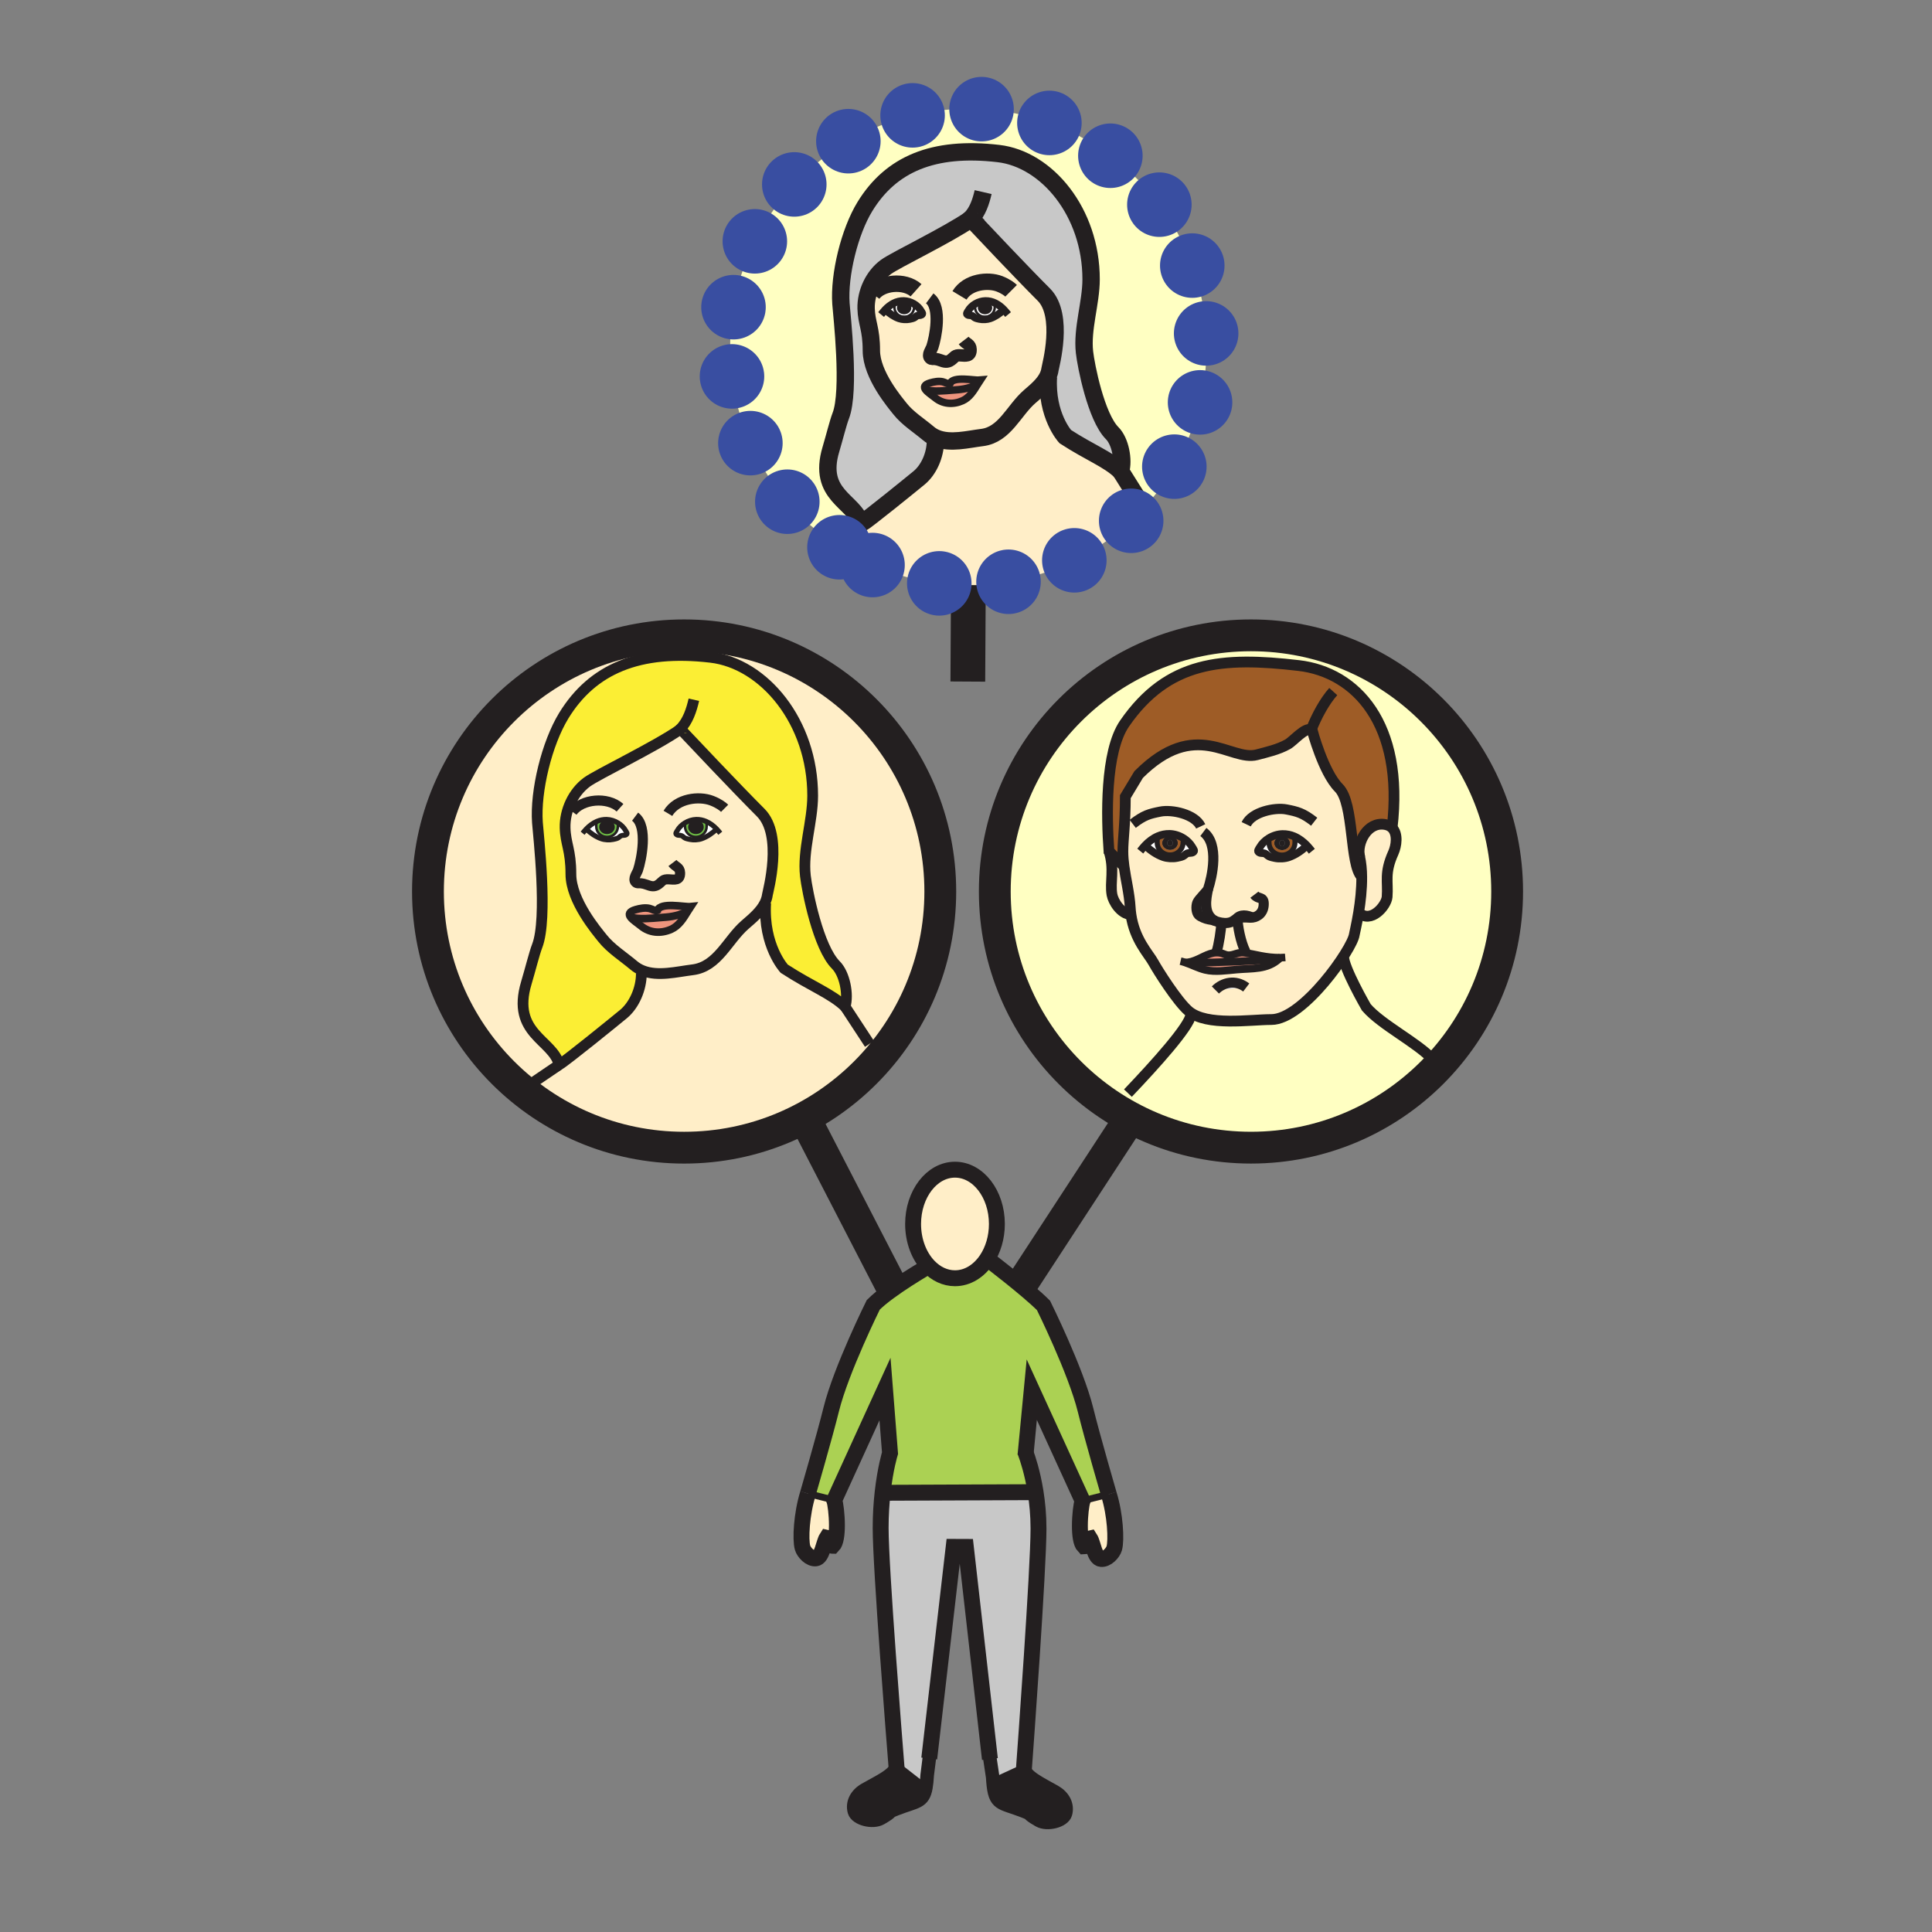 <?xml version="1.0" encoding="iso-8859-1"?>
<!-- Generator: Adobe Illustrator 12.0.1, SVG Export Plug-In . SVG Version: 6.00 Build 51448)  -->
<!DOCTYPE svg PUBLIC "-//W3C//DTD SVG 1.1//EN" "http://www.w3.org/Graphics/SVG/1.1/DTD/svg11.dtd">
<svg  version="1.1" id="Layer_1" xmlns="http://www.w3.org/2000/svg" xmlns:xlink="http://www.w3.org/1999/xlink" width="850.394" height="850.394"
	 viewBox="0 0 850.394 850.394" style="overflow:visible;enable-background:new 0 0 850.394 850.394;" xml:space="preserve">
<rect x="0" y="0" width="850.394" height="850.394" fill="#808080" stroke="none"/>
<line style="fill:none;stroke:#231F20;stroke-width:14;" x1="353.757" y1="491.332" x2="392.791" y2="566.938"/>
<line style="fill:none;stroke:#231F20;stroke-width:14;" x1="497.996" y1="491.332" x2="450.487" y2="564.054"/>
<g id="XMLID_1_">
	<g>
		<path style="fill:#FFFFC2;" d="M663.388,392.41c0,62.275-50.479,112.748-112.755,112.748
			c-62.274,0-112.761-50.473-112.761-112.748c0-62.282,50.486-112.762,112.761-112.762
			C612.908,279.648,663.388,330.127,663.388,392.41z M559.599,448.767c14.036,0,35.637-31.107,36.511-37.364
			c0.074-0.555,1.049-4.469,1.916-9.798c5.336,5.241,12.229-2.925,12.533-6.826c0.521-6.981-1.361-10.346,2.756-19.494
			c1.32-2.946,2.119-8.207-0.562-10.875c5.403-45.977-16.015-68.539-41.088-71.464c-33.748-3.934-57.597-2.045-76.644,25.467
			c-8.688,12.54-7.971,41.379-6.9,56.194c2.573,7.896,0.359,13.61,1.327,19.176c0.508,2.891,3.704,8.444,8.349,8.796
			c1.605,11.064,7.754,17.199,9.88,21.065c1.977,3.596,10.597,17.246,15.547,21.431C531.18,451.807,550.274,448.767,559.599,448.767
			z"/>
		<path style="fill:#FFEEC8;" d="M504.007,372.13l0.128,0.122c2.248,2.079,4.849,3.934,7.842,5.004
			c1.821,0.644,4.307,0.758,6.209,0.366c0.806-0.169,1.794-0.366,2.539-0.711c0.63-0.284,1.158-0.955,1.74-1.232
			c0.88-0.406,1.862-0.047,2.675-0.548c0.955-0.589,0.23-1.259-0.318-2.228c-0.9-1.598-2.289-2.966-3.914-3.968
			c-1.842-1.145-3.995-1.835-6.101-1.882c-1.828-0.041-3.555,0.332-5.153,1.016C507.534,368.967,505.639,370.41,504.007,372.13z
			 M577.184,321.169c0.128,0.041,0.243,0.102,0.365,0.176c0,0,4.896,18.601,11.748,25.453s4.692,33.768,10.083,39.151
			c0.061,5.431-0.609,11.064-1.354,15.655c-0.867,5.329-1.842,9.243-1.916,9.798c-0.874,6.257-22.475,37.364-36.511,37.364
			c-9.324,0-28.419,3.04-36.375-3.69c-4.95-4.185-13.57-17.835-15.547-21.431c-2.126-3.867-8.274-10.001-9.88-21.065
			c-0.148-1.016-0.264-2.072-0.324-3.176c-0.359-6.061-1.91-12.134-2.723-18.052c-0.298-2.194-0.501-4.367-0.501-6.514
			c0-5.525,1.077-12.006,1.077-24.167l5.87-9.75c25.209-25.203,40.363-5.627,51.996-8.694c4.496-1.191,9.48-2.302,13.59-4.618
			C569.424,326.126,574.285,320.1,577.184,321.169z M575.321,372.197c-1.632-1.713-3.521-3.155-5.641-4.063
			c-1.591-0.677-3.317-1.057-5.152-1.016c-2.113,0.047-4.267,0.731-6.108,1.882c-1.625,1.002-3.013,2.37-3.913,3.968
			c-0.549,0.968-1.267,1.639-0.312,2.228c0.813,0.501,1.794,0.142,2.668,0.548c0.582,0.277,1.117,0.948,1.739,1.232
			c0.745,0.345,1.74,0.542,2.54,0.711c1.896,0.393,4.395,0.277,6.209-0.373c3-1.063,5.593-2.918,7.848-5.004L575.321,372.197z
			 M537.571,406.108c0.027,2.546-1.178,10.374-2.078,12.73l0.013,0.46c-3.785,0.061-7.123,2.837-10.976,3.934
			c-0.907,0.257-1.849,0.419-2.83,0.433c2.966,1.009,5.701,2.505,8.802,3.25c4.408,1.063,9.405,0.23,13.875-0.149
			c6.98-0.609,13.278,0.122,18.601-4.652c0.21-0.183,0.42-0.379,0.63-0.582c-6.386,0.108-11.268-1.564-15.426-2.12l0.055-0.454
			c-2.201-4.313-3.48-11.437-3.541-14.693c1.523-0.609,2.985-0.474,5.524-0.352c0.346,0.013,0.691,0.007,1.036-0.034
			c-2.248-1.036-5.268-1.686-7.116,0.644c-0.386,0.189-0.778,0.433-1.205,0.745C541.472,406.324,539.461,406.433,537.571,406.108z
			 M534.944,405.403c-5.573-2.925-4.049-9.947-3.229-13.996c-0.237,0.711-4.267,4.618-4.713,5.891
			c-0.644,1.781-0.413,4.368,0.589,5.403c0.84,0.86,3.311,1.794,4.36,1.957C533.042,404.828,533.698,404.937,534.944,405.403z
			 M534.972,435.752l13.576-1.097C543.768,431.033,538.282,432.441,534.972,435.752z"/>
		<path style="fill:#FFEEC8;" d="M371.987,443.119c1.605-5.464-0.196-14.511-4.069-18.37c-7.8-7.8-12.676-32.665-13.414-39.185
			c-1.287-11.362,3.203-23.95,3.203-35.346c0-32.509-21.431-58.158-44.88-60.894c-31.574-3.684-52.071,5.153-64.659,25.643
			c-7.462,12.161-12.601,33.213-11.613,47.074c0.386,5.376,4.639,42.165-0.115,54.346c-1.232,3.155-2.993,10.333-4.76,16.217
			c-6.758,22.555,11.816,25.026,14.429,36.084c3.271-1.923,24.905-19.521,28.311-22.331c4.679-3.874,7.889-11.004,7.889-17.958
			l0.515-1.185c6.744,2.722,15.134,0.487,22.041-0.353c11.071-1.354,15.364-13.129,23.069-19.813
			c3.352-2.898,6.947-5.891,8.769-9.683l0.312,0.156c-1.124,18.811,8.166,28.866,8.166,28.866
			C357.26,434.229,365.853,437.296,371.987,443.119z M301.126,505.164c-62.275,0-112.755-50.479-112.755-112.754
			c0-62.282,50.479-112.762,112.755-112.762c62.275,0,112.755,50.479,112.755,112.762
			C413.881,454.685,363.401,505.164,301.126,505.164z"/>
		<path style="fill:#FFEEC8;" d="M612.753,364.411c2.681,2.667,1.882,7.929,0.562,10.875c-4.117,9.148-2.234,12.513-2.756,19.494
			c-0.305,3.9-7.197,12.066-12.533,6.826c0.745-4.591,1.415-10.225,1.354-15.655c-0.027-3.122-0.305-6.175-0.941-8.924
			c-0.014-0.027-0.014-0.054-0.021-0.082c-1.267-5.986,3.426-15.404,11.254-14.037C611.006,363.138,612.015,363.679,612.753,364.411
			z"/>
		<path style="fill:#9E5C26;" d="M609.672,362.907c-7.828-1.368-12.521,8.051-11.254,14.037c0.007,0.027,0.007,0.054,0.021,0.082
			c0.637,2.749,0.914,5.803,0.941,8.924c-5.391-5.383-3.23-32.299-10.083-39.151s-11.748-25.453-11.748-25.453
			c-0.122-0.074-0.237-0.135-0.365-0.176c-2.898-1.07-7.76,4.957-10.401,6.439c-4.109,2.315-9.094,3.426-13.59,4.618
			c-11.633,3.067-26.787-16.508-51.996,8.694l-5.87,9.75c0,12.161-1.077,18.642-1.077,24.167c0,2.146,0.203,4.32,0.501,6.514
			c-4.902-4.909-6.629-6.744-6.629-6.744c-1.07-14.815-1.787-43.654,6.9-56.194c19.047-27.512,42.896-29.401,76.644-25.467
			c25.073,2.925,46.491,25.487,41.088,71.464C612.015,363.679,611.006,363.138,609.672,362.907z"/>
		<path style="fill:#231F20;" d="M565.584,371.134c0,0.751-0.562,1.361-1.246,1.361c-0.69,0-1.245-0.609-1.245-1.361
			s0.555-1.354,1.245-1.354C565.022,369.78,565.584,370.383,565.584,371.134z"/>
		<path style="fill:#231F20;" d="M564.338,369.78c-0.69,0-1.245,0.603-1.245,1.354s0.555,1.361,1.245,1.361
			c0.685,0,1.246-0.609,1.246-1.361S565.022,369.78,564.338,369.78z M564.338,368.081c1.917,0,3.474,1.368,3.474,3.054
			s-1.557,3.054-3.474,3.054c-1.93,0-3.48-1.368-3.48-3.054S562.408,368.081,564.338,368.081z"/>
		<path style="fill:#9E5C26;" d="M560.857,371.134c0,1.686,1.551,3.054,3.48,3.054c1.917,0,3.474-1.368,3.474-3.054
			s-1.557-3.054-3.474-3.054C562.408,368.081,560.857,369.448,560.857,371.134z M558.576,370.924c0-0.833-0.224-0.758,0.128-1.462
			l-0.284-0.46c1.842-1.151,3.995-1.835,6.108-1.882c1.835-0.041,3.562,0.338,5.152,1.016l-0.203,0.508
			c0.616,0.86,0.508,1.158,0.508,2.282c0,3.013-2.553,5.451-5.701,5.451C561.129,376.375,558.576,373.938,558.576,370.924z"/>
		<path style="fill:#FFFFFF;" d="M558.704,369.462c-0.352,0.704-0.128,0.629-0.128,1.462c0,3.013,2.553,5.451,5.708,5.451
			c3.148,0,5.701-2.438,5.701-5.451c0-1.124,0.108-1.422-0.508-2.282l0.203-0.508c2.119,0.907,4.009,2.35,5.641,4.063l-0.122,0.115
			c-2.255,2.085-4.848,3.941-7.848,5.004c-1.814,0.65-4.313,0.765-6.209,0.373c-0.8-0.169-1.795-0.366-2.54-0.711
			c-0.622-0.285-1.157-0.955-1.739-1.232c-0.874-0.406-1.855-0.047-2.668-0.548c-0.955-0.589-0.237-1.26,0.312-2.228
			c0.9-1.598,2.288-2.966,3.913-3.968L558.704,369.462z"/>
		<path style="fill:#FFFFFF;" d="M548.548,434.655l-13.576,1.097C538.282,432.441,543.768,431.033,548.548,434.655z"/>
		<path style="fill:#EE947D;" d="M562.978,422.115c-10.902,0.908-27.052,1.639-38.292,1.639l-0.155-0.521
			c3.853-1.097,7.19-3.874,10.976-3.934c1.084-0.027,2.208,0.176,3.386,0.704c3.244,1.449,5.093-1.043,8.668-0.664
			c0.203,0.02,0.412,0.047,0.622,0.074c4.158,0.555,9.04,2.228,15.426,2.12C563.397,421.736,563.188,421.932,562.978,422.115z"/>
		<path style="fill:#FFEEC8;" d="M544.695,404.266c0.061,3.257,1.34,10.38,3.541,14.693l-0.055,0.454
			c-0.21-0.027-0.419-0.054-0.622-0.074c-3.575-0.379-5.424,2.112-8.668,0.664c-1.178-0.528-2.302-0.731-3.386-0.704l-0.013-0.46
			c0.9-2.356,2.105-10.184,2.078-12.73c1.89,0.325,3.9,0.216,5.363-0.84c0.427-0.312,0.819-0.555,1.205-0.745
			C544.329,404.422,544.512,404.333,544.695,404.266z"/>
		<path style="fill:#EE947D;" d="M524.686,423.753c11.24,0,27.39-0.731,38.292-1.639c-5.322,4.774-11.62,4.042-18.601,4.652
			c-4.47,0.38-9.467,1.212-13.875,0.149c-3.101-0.745-5.836-2.242-8.802-3.25c0.981-0.014,1.923-0.176,2.83-0.433L524.686,423.753z"
			/>
		<path style="fill:#231F20;" d="M513.75,371.066c0-0.751,0.556-1.354,1.239-1.354c0.69,0,1.246,0.603,1.246,1.354
			c0,0.752-0.556,1.361-1.246,1.361C514.306,372.428,513.75,371.818,513.75,371.066z"/>
		<path style="fill:#231F20;" d="M514.989,369.712c-0.684,0-1.239,0.603-1.239,1.354c0,0.752,0.556,1.361,1.239,1.361
			c0.69,0,1.246-0.609,1.246-1.361C516.235,370.315,515.68,369.712,514.989,369.712z M514.996,374.121
			c-1.923,0-3.474-1.368-3.474-3.054s1.551-3.054,3.474-3.054s3.474,1.368,3.474,3.054S516.919,374.121,514.996,374.121z"/>
		<path style="fill:#9E5C26;" d="M514.807,367.051c2.105,0.047,4.259,0.738,6.101,1.882l-0.284,0.46
			c0.353,0.704,0.129,0.63,0.129,1.462c0,3.014-2.553,5.451-5.701,5.451c-3.149,0-5.702-2.438-5.702-5.451
			c0-1.124-0.108-1.415,0.508-2.282l-0.203-0.508C511.252,367.383,512.979,367.011,514.807,367.051z M511.522,371.066
			c0,1.686,1.551,3.054,3.474,3.054s3.474-1.368,3.474-3.054s-1.551-3.054-3.474-3.054S511.522,369.38,511.522,371.066z"/>
		<path style="fill:#FFFFFF;" d="M509.349,370.856c0,3.014,2.553,5.451,5.702,5.451c3.148,0,5.701-2.438,5.701-5.451
			c0-0.833,0.224-0.758-0.129-1.462l0.284-0.46c1.625,1.002,3.014,2.37,3.914,3.968c0.549,0.969,1.273,1.639,0.318,2.228
			c-0.813,0.501-1.795,0.142-2.675,0.548c-0.582,0.278-1.11,0.948-1.74,1.232c-0.745,0.345-1.733,0.542-2.539,0.711
			c-1.902,0.393-4.388,0.278-6.209-0.366c-2.993-1.07-5.594-2.925-7.842-5.004l-0.128-0.122c1.632-1.72,3.527-3.163,5.646-4.063
			l0.203,0.508C509.24,369.441,509.349,369.732,509.349,370.856z"/>
		<path style="fill:#FFEEC8;" d="M497.473,399.404c0.061,1.104,0.176,2.16,0.324,3.176c-4.645-0.352-7.841-5.905-8.349-8.796
			c-0.968-5.566,1.246-11.281-1.327-19.176c0,0,1.727,1.835,6.629,6.744C495.563,387.27,497.113,393.344,497.473,399.404z"/>
		<path style="fill:#231F20;" d="M306.327,362.9c0.569,0,1.036,0.508,1.036,1.131c0,0.63-0.467,1.138-1.036,1.138
			c-0.576,0-1.036-0.508-1.036-1.138C305.291,363.408,305.751,362.9,306.327,362.9z"/>
		<path style="fill:#231F20;" d="M306.32,361.492c1.598,0,2.898,1.137,2.898,2.539c0,1.408-1.3,2.546-2.898,2.546
			c-1.598,0-2.884-1.138-2.884-2.546C303.436,362.629,304.722,361.492,306.32,361.492z M307.363,364.031
			c0-0.623-0.467-1.131-1.036-1.131c-0.576,0-1.036,0.508-1.036,1.131c0,0.63,0.46,1.138,1.036,1.138
			C306.896,365.169,307.363,364.661,307.363,364.031z"/>
		<path style="fill:#6EBE44;" d="M309.218,364.031c0-1.402-1.3-2.539-2.898-2.539c-1.598,0-2.884,1.137-2.884,2.539
			c0,1.408,1.287,2.546,2.884,2.546C307.918,366.577,309.218,365.439,309.218,364.031z M306.279,368.399
			c-2.621,0-4.747-2.039-4.747-4.537c0-0.697-0.189-0.636,0.108-1.219l-0.237-0.386c1.53-0.955,3.324-1.53,5.078-1.571
			c1.523-0.034,2.959,0.285,4.286,0.86l-0.163,0.406c0.508,0.725,0.42,0.968,0.42,1.909
			C311.026,366.36,308.9,368.399,306.279,368.399z"/>
		<path style="fill:#FFFFFF;" d="M301.533,363.862c0,2.499,2.126,4.537,4.747,4.537s4.747-2.039,4.747-4.537
			c0-0.941,0.088-1.185-0.42-1.909l0.163-0.406c1.768,0.745,3.345,1.943,4.699,3.372l-0.102,0.095
			c-1.875,1.74-4.036,3.284-6.534,4.164c-1.51,0.542-3.589,0.637-5.167,0.312c-0.67-0.135-1.496-0.298-2.112-0.589
			c-0.521-0.237-0.968-0.799-1.456-1.029c-0.718-0.338-1.537-0.034-2.214-0.454c-0.792-0.495-0.189-1.057,0.257-1.862
			c0.752-1.327,1.91-2.465,3.264-3.297l0.237,0.386C301.343,363.226,301.533,363.165,301.533,363.862z"/>
		<path style="fill:#EE947D;" d="M295.412,409.046c-4.591,2.031-9.5,1.632-13.272-1.483c-1.401-1.158-3.582-2.525-4.577-3.833
			l0.007-0.007c3.717,1.09,9.25,0.474,12.987,0.176c3.751-0.298,6.825-0.325,12.127-2.722
			C300.781,404.286,298.791,407.55,295.412,409.046z"/>
		<path style="fill:#EE947D;" d="M290.557,403.9c-3.738,0.298-9.27,0.914-12.987-0.176l-0.007,0.007
			c-0.955-1.266-0.806-2.465,2.228-3.345c1.889-0.549,4.151-0.975,6.094-0.521c1.029,0.237,2.546,1.226,3.474,0.846
			c1.497-3.765,11.897-1.368,14.66-1.652c-0.454,0.684-0.894,1.395-1.334,2.119C297.382,403.575,294.308,403.603,290.557,403.9z"/>
		<path style="fill:#231F20;" d="M267.168,365.162c-0.575,0-1.036-0.501-1.036-1.131c0-0.623,0.46-1.131,1.036-1.131
			c0.576,0,1.036,0.508,1.036,1.131C268.205,364.661,267.744,365.162,267.168,365.162z"/>
		<path style="fill:#231F20;" d="M266.133,364.031c0,0.63,0.46,1.131,1.036,1.131c0.576,0,1.036-0.501,1.036-1.131
			c0-0.623-0.46-1.131-1.036-1.131C266.593,362.9,266.133,363.408,266.133,364.031z M270.06,364.031
			c0,1.408-1.293,2.546-2.892,2.546c-1.604,0-2.891-1.138-2.891-2.546c0-1.402,1.287-2.539,2.891-2.539
			C268.767,361.492,270.06,362.629,270.06,364.031z"/>
		<path style="fill:#6EBE44;" d="M267.168,361.492c-1.604,0-2.891,1.137-2.891,2.539c0,1.408,1.287,2.546,2.891,2.546
			c1.598,0,2.892-1.138,2.892-2.546C270.06,362.629,268.767,361.492,267.168,361.492z M271.854,362.643
			c0.291,0.583,0.108,0.521,0.108,1.219c0,2.499-2.133,4.537-4.747,4.537c-2.627,0-4.753-2.039-4.753-4.537
			c0-0.941-0.088-1.185,0.42-1.909l-0.163-0.406c1.327-0.576,2.763-0.894,4.287-0.86c1.76,0.041,3.555,0.616,5.085,1.571
			L271.854,362.643z"/>
		<path style="fill:#FFFFFF;" d="M271.963,363.862c0-0.697,0.183-0.636-0.108-1.219l0.237-0.386c1.354,0.833,2.505,1.97,3.257,3.297
			c0.454,0.806,1.057,1.368,0.264,1.862c-0.677,0.42-1.497,0.115-2.221,0.454c-0.488,0.23-0.935,0.792-1.456,1.029
			c-0.616,0.291-1.442,0.454-2.113,0.589c-1.584,0.325-3.656,0.23-5.166-0.312c-2.499-0.88-4.659-2.424-6.528-4.164l-0.102-0.095
			c1.354-1.429,2.932-2.627,4.692-3.372l0.163,0.406c-0.508,0.725-0.42,0.968-0.42,1.909c0,2.499,2.126,4.537,4.753,4.537
			C269.83,368.399,271.963,366.36,271.963,363.862z"/>
		<path style="fill:#FFEEC8;" d="M248.737,364.336c-0.183-7.618,3.535-15.621,9.622-20.097c4.686-3.433,30.193-15.601,41.102-23.252
			c0.162,0.346,0.426,0.569,0.799,0.67c3.948,4.198,23.821,25.264,34.561,36.003c10.015,10.015,3.196,34.587,2.979,36.104
			c-0.176,1.287-0.562,2.479-1.097,3.603c-1.822,3.792-5.417,6.785-8.769,9.683c-7.706,6.684-11.999,18.458-23.069,19.813
			c-6.907,0.84-15.296,3.074-22.041,0.353c-1.381-0.556-2.695-1.32-3.914-2.35c-4.456-3.771-10.035-7.259-13.691-11.863
			c-2.296-2.898-13.929-16.468-13.929-28.243C251.29,374.032,248.92,371.466,248.737,364.336z M310.769,361.546
			c-1.327-0.576-2.763-0.894-4.286-0.86c-1.754,0.041-3.548,0.616-5.078,1.571c-1.354,0.833-2.512,1.97-3.264,3.297
			c-0.447,0.806-1.049,1.368-0.257,1.862c0.677,0.42,1.497,0.115,2.214,0.454c0.488,0.23,0.935,0.792,1.456,1.029
			c0.616,0.291,1.442,0.454,2.112,0.589c1.578,0.325,3.657,0.23,5.167-0.312c2.499-0.88,4.659-2.424,6.534-4.164l0.102-0.095
			C314.114,363.49,312.536,362.291,310.769,361.546z M258.027,364.918l0.102,0.095c1.869,1.74,4.029,3.284,6.528,4.164
			c1.51,0.542,3.582,0.637,5.166,0.312c0.67-0.135,1.497-0.298,2.113-0.589c0.521-0.237,0.968-0.799,1.456-1.029
			c0.724-0.338,1.543-0.034,2.221-0.454c0.792-0.495,0.189-1.057-0.264-1.862c-0.751-1.327-1.902-2.465-3.257-3.297
			c-1.53-0.955-3.325-1.53-5.085-1.571c-1.524-0.034-2.959,0.285-4.287,0.86C260.959,362.291,259.382,363.49,258.027,364.918z
			 M289.358,400.711c-0.928,0.379-2.444-0.609-3.474-0.846c-1.943-0.454-4.205-0.027-6.094,0.521
			c-3.033,0.88-3.182,2.079-2.228,3.345c0.996,1.307,3.176,2.675,4.577,3.833c3.772,3.115,8.681,3.514,13.272,1.483
			c3.379-1.497,5.37-4.76,7.272-7.868c0.44-0.725,0.88-1.436,1.334-2.119C301.255,399.343,290.854,396.946,289.358,400.711z"/>
		<path style="fill:#FBEE34;" d="M299.461,320.986c-10.909,7.652-36.416,19.819-41.102,23.252
			c-6.087,4.476-9.805,12.479-9.622,20.097c0.183,7.13,2.553,9.696,2.553,20.422c0,11.775,11.633,25.345,13.929,28.243
			c3.656,4.604,9.236,8.092,13.691,11.863c1.219,1.029,2.532,1.794,3.914,2.35l-0.515,1.185c0,6.954-3.209,14.084-7.889,17.958
			c-3.406,2.81-25.04,20.408-28.311,22.331c-2.613-11.058-21.187-13.529-14.429-36.084c1.767-5.884,3.528-13.062,4.76-16.217
			c4.753-12.182,0.501-48.97,0.115-54.346c-0.988-13.861,4.151-34.913,11.613-47.074c12.588-20.49,33.084-29.326,64.659-25.643
			c23.449,2.735,44.88,28.385,44.88,60.894c0,11.396-4.489,23.984-3.203,35.346c0.738,6.521,5.613,31.385,13.414,39.185
			c3.873,3.859,5.674,12.906,4.069,18.37c-6.135-5.823-14.727-8.891-26.807-16.731c0,0-9.29-10.055-8.166-28.866l-0.312-0.156
			c0.535-1.124,0.921-2.316,1.097-3.603c0.217-1.517,7.036-26.089-2.979-36.104c-10.739-10.739-30.613-31.805-34.561-36.003
			c-0.454-0.48-0.697-0.738-0.697-0.738C299.528,320.939,299.495,320.966,299.461,320.986z"/>
	</g>
	<g>
		<path style="fill:none;stroke:#231F20;stroke-width:4.458;" d="M293.983,358.005c4.015-6.683,13.772-7.746,19.366-5.566
			c3,1.171,4.814,2.553,5.606,3.345"/>
		<path style="fill:none;stroke:#231F20;stroke-width:4.458;" d="M272.911,355.54c-5.593-4.983-16.772-3.92-20.957,1.754"/>
		<path style="fill:none;stroke:#231F20;stroke-width:4.458;" d="M279.546,359.467c5.823,4.354,2.736,19.115,1.273,23.517
			c-0.467,1.409-2.478,3.894-1.063,5.349c0.684,0.711,1.558,0.325,2.411,0.467c0.894,0.129,1.429,0.224,2.451,0.603
			c1.97,0.731,3.413,1.171,5.187-0.115c1.923-1.395,1.774-2.384,4.618-2.241c2.39,0.108,5.031,0.778,4.916-2.898
			c-0.088-2.532-1.991-2.499-3.345-4.286"/>
		<path style="fill:none;stroke:#231F20;stroke-width:3.344;" d="M289.195,401.361c0.027-0.237,0.082-0.454,0.163-0.65
			c1.497-3.765,11.897-1.368,14.66-1.652c-0.454,0.684-0.894,1.395-1.334,2.119c-1.902,3.108-3.893,6.372-7.272,7.868
			c-4.591,2.031-9.5,1.632-13.272-1.483c-1.401-1.158-3.582-2.525-4.577-3.833c-0.955-1.266-0.806-2.465,2.228-3.345
			c1.889-0.549,4.151-0.975,6.094-0.521c1.029,0.237,2.546,1.226,3.474,0.846c0.156-0.067,0.292-0.169,0.413-0.318"/>
		<path style="fill:none;stroke:#231F20;stroke-width:3.344;" d="M277.569,403.724c3.717,1.09,9.25,0.474,12.987,0.176
			c3.751-0.298,6.825-0.325,12.127-2.722"/>
		<path style="fill:none;stroke:#231F20;stroke-width:2.229;stroke-linecap:square;stroke-miterlimit:10;" d="M316.334,365.894
			c-0.277-0.332-0.568-0.657-0.867-0.975c-1.354-1.429-2.932-2.627-4.699-3.372c-1.327-0.576-2.763-0.894-4.286-0.86
			c-1.754,0.041-3.548,0.616-5.078,1.571c-1.354,0.833-2.512,1.97-3.264,3.297c-0.447,0.806-1.049,1.368-0.257,1.862
			c0.677,0.42,1.497,0.115,2.214,0.454c0.488,0.23,0.935,0.792,1.456,1.029c0.616,0.291,1.442,0.454,2.112,0.589
			c1.578,0.325,3.657,0.23,5.167-0.312c2.499-0.88,4.659-2.424,6.534-4.164"/>
		<path style="fill:none;stroke:#231F20;stroke-width:1.115;stroke-linecap:square;stroke-miterlimit:10;" d="M301.641,362.643
			c-0.298,0.583-0.108,0.521-0.108,1.219c0,2.499,2.126,4.537,4.747,4.537s4.747-2.039,4.747-4.537c0-0.941,0.088-1.185-0.42-1.909"
			/>
		<path style="fill:none;stroke:#231F20;stroke-width:1.115;" d="M303.436,364.031c0,1.408,1.287,2.546,2.884,2.546
			c1.598,0,2.898-1.138,2.898-2.546c0-1.402-1.3-2.539-2.898-2.539C304.722,361.492,303.436,362.629,303.436,364.031z"/>
		<path style="fill:none;stroke:#231F20;stroke-width:1.115;" d="M305.291,364.031c0,0.63,0.46,1.138,1.036,1.138
			c0.569,0,1.036-0.508,1.036-1.138c0-0.623-0.467-1.131-1.036-1.131C305.751,362.9,305.291,363.408,305.291,364.031z"/>
		<path style="fill:none;stroke:#231F20;stroke-width:2.229;stroke-linecap:square;stroke-miterlimit:10;" d="M257.161,365.894
			c0.278-0.332,0.569-0.657,0.867-0.975c1.354-1.429,2.932-2.627,4.692-3.372c1.327-0.576,2.763-0.894,4.287-0.86
			c1.76,0.041,3.555,0.616,5.085,1.571c1.354,0.833,2.505,1.97,3.257,3.297c0.454,0.806,1.057,1.368,0.264,1.862
			c-0.677,0.42-1.497,0.115-2.221,0.454c-0.488,0.23-0.935,0.792-1.456,1.029c-0.616,0.291-1.442,0.454-2.113,0.589
			c-1.584,0.325-3.656,0.23-5.166-0.312c-2.499-0.88-4.659-2.424-6.528-4.164"/>
		<path style="fill:none;stroke:#231F20;stroke-width:1.115;stroke-linecap:square;stroke-miterlimit:10;" d="M271.854,362.643
			c0.291,0.583,0.108,0.521,0.108,1.219c0,2.499-2.133,4.537-4.747,4.537c-2.627,0-4.753-2.039-4.753-4.537
			c0-0.941-0.088-1.185,0.42-1.909"/>
		<path style="fill:none;stroke:#231F20;stroke-width:1.115;" d="M270.06,364.031c0,1.408-1.293,2.546-2.892,2.546
			c-1.604,0-2.891-1.138-2.891-2.546c0-1.402,1.287-2.539,2.891-2.539C268.767,361.492,270.06,362.629,270.06,364.031z"/>
		<path style="fill:none;stroke:#231F20;stroke-width:1.115;" d="M268.205,364.031c0,0.63-0.46,1.131-1.036,1.131
			c-0.575,0-1.036-0.501-1.036-1.131c0-0.623,0.46-1.131,1.036-1.131C267.744,362.9,268.205,363.408,268.205,364.031z"/>
		<path style="fill:none;stroke:#231F20;stroke-width:4.74;" d="M300.26,321.657c3.948,4.198,23.821,25.264,34.561,36.003
			c10.015,10.015,3.196,34.587,2.979,36.104c-0.176,1.287-0.562,2.479-1.097,3.603c-1.822,3.792-5.417,6.785-8.769,9.683
			c-7.706,6.684-11.999,18.458-23.069,19.813c-6.907,0.84-15.296,3.074-22.041,0.353c-1.381-0.556-2.695-1.32-3.914-2.35
			c-4.456-3.771-10.035-7.259-13.691-11.863c-2.296-2.898-13.929-16.468-13.929-28.243c0-10.726-2.37-13.292-2.553-20.422
			c-0.183-7.618,3.535-15.621,9.622-20.097c4.686-3.433,30.193-15.601,41.102-23.252c0.034-0.02,0.067-0.047,0.102-0.067
			C299.563,320.919,299.806,321.176,300.26,321.657z"/>
		<path style="fill:none;stroke:#231F20;stroke-width:4.74;" d="M337.014,397.522c-1.124,18.811,8.166,28.866,8.166,28.866
			c12.08,7.841,20.672,10.908,26.807,16.731c1.605-5.464-0.196-14.511-4.069-18.37c-7.8-7.8-12.676-32.665-13.414-39.185
			c-1.287-11.362,3.203-23.95,3.203-35.346c0-32.509-21.431-58.158-44.88-60.894c-31.574-3.684-52.071,5.153-64.659,25.643
			c-7.462,12.161-12.601,33.213-11.613,47.074c0.386,5.376,4.639,42.165-0.115,54.346c-1.232,3.155-2.993,10.333-4.76,16.217
			c-6.758,22.555,11.816,25.026,14.429,36.084c3.271-1.923,24.905-19.521,28.311-22.331c4.679-3.874,7.889-11.004,7.889-17.958"/>
		<path style="fill:none;stroke:#231F20;stroke-width:4.74;" d="M300.829,321.731c-0.21,0-0.399-0.021-0.569-0.075
			c-0.373-0.102-0.637-0.325-0.799-0.67c-0.021-0.041-0.034-0.088-0.054-0.135c3.352-3.277,4.997-8.451,6.006-12.852"/>
		<path style="fill:none;stroke:#231F20;stroke-width:4.458;" d="M528.512,363.747c-2.573-5.417-12.655-7.537-17.754-6.514
			c-4.788,0.955-7.164,1.523-12.175,5.403"/>
		<path style="fill:none;stroke:#231F20;stroke-width:4.458;" d="M548.527,362.799c2.58-5.417,12.648-7.536,17.754-6.514
			c4.801,0.948,7.178,1.523,12.175,5.403"/>
		<path style="fill:none;stroke:#231F20;stroke-width:3.386;stroke-linecap:square;stroke-miterlimit:10;" d="M502.971,373.308
			c0.332-0.406,0.684-0.799,1.036-1.178c1.632-1.72,3.527-3.163,5.646-4.063c1.599-0.684,3.325-1.056,5.153-1.016
			c2.105,0.047,4.259,0.738,6.101,1.882c1.625,1.002,3.014,2.37,3.914,3.968c0.549,0.969,1.273,1.639,0.318,2.228
			c-0.813,0.501-1.795,0.142-2.675,0.548c-0.582,0.278-1.11,0.948-1.74,1.232c-0.745,0.345-1.733,0.542-2.539,0.711
			c-1.902,0.393-4.388,0.278-6.209-0.366c-2.993-1.07-5.594-2.925-7.842-5.004"/>
		<path style="fill:none;stroke:#231F20;stroke-width:2.229;stroke-linecap:square;stroke-miterlimit:10;" d="M520.623,369.394
			c0.353,0.704,0.129,0.63,0.129,1.462c0,3.014-2.553,5.451-5.701,5.451c-3.149,0-5.702-2.438-5.702-5.451
			c0-1.124-0.108-1.415,0.508-2.282"/>
		<path style="fill:none;stroke:#231F20;stroke-width:3.386;stroke-linecap:square;stroke-miterlimit:10;" d="M576.357,373.375
			c-0.332-0.406-0.685-0.799-1.036-1.178c-1.632-1.713-3.521-3.155-5.641-4.063c-1.591-0.677-3.317-1.057-5.152-1.016
			c-2.113,0.047-4.267,0.731-6.108,1.882c-1.625,1.002-3.013,2.37-3.913,3.968c-0.549,0.968-1.267,1.639-0.312,2.228
			c0.813,0.501,1.794,0.142,2.668,0.548c0.582,0.277,1.117,0.948,1.739,1.232c0.745,0.345,1.74,0.542,2.54,0.711
			c1.896,0.393,4.395,0.277,6.209-0.373c3-1.063,5.593-2.918,7.848-5.004"/>
		<path style="fill:none;stroke:#231F20;stroke-width:2.229;stroke-linecap:square;stroke-miterlimit:10;" d="M558.704,369.462
			c-0.352,0.704-0.128,0.629-0.128,1.462c0,3.013,2.553,5.451,5.708,5.451c3.148,0,5.701-2.438,5.701-5.451
			c0-1.124,0.108-1.422-0.508-2.282"/>
		<path style="fill:none;stroke:#231F20;stroke-width:4.74;" d="M612.746,364.465c0-0.021,0.007-0.034,0.007-0.054
			c5.403-45.977-16.015-68.539-41.088-71.464c-33.748-3.934-57.597-2.045-76.644,25.467c-8.688,12.54-7.971,41.379-6.9,56.194
			c0,0,1.727,1.835,6.629,6.744"/>
		<path style="fill:none;stroke:#231F20;stroke-width:4.74;" d="M598.418,376.944c-0.217-0.955-0.48-1.869-0.799-2.735"/>
		<path style="fill:none;stroke:#231F20;stroke-width:4.74;" d="M599.38,385.95c-5.391-5.383-3.23-32.299-10.083-39.151
			s-11.748-25.453-11.748-25.453c-0.122-0.074-0.237-0.135-0.365-0.176c-2.898-1.07-7.76,4.957-10.401,6.439
			c-4.109,2.315-9.094,3.426-13.59,4.618c-11.633,3.067-26.787-16.508-51.996,8.694l-5.87,9.75c0,12.161-1.077,18.642-1.077,24.167
			c0,2.146,0.203,4.32,0.501,6.514c0.813,5.918,2.363,11.992,2.723,18.052c0.061,1.104,0.176,2.16,0.324,3.176
			c1.605,11.064,7.754,17.199,9.88,21.065c1.977,3.596,10.597,17.246,15.547,21.431c7.956,6.73,27.051,3.69,36.375,3.69
			c14.036,0,35.637-31.107,36.511-37.364c0.074-0.555,1.049-4.469,1.916-9.798C598.771,397.014,599.44,391.38,599.38,385.95
			c-0.027-3.122-0.305-6.175-0.941-8.924"/>
		<path style="fill:none;stroke:#231F20;stroke-width:4.74;" d="M576.574,322.814c0.189-0.535,0.393-1.083,0.609-1.645
			c2.228-5.79,5.897-12.574,9.669-16.766"/>
		<path style="fill:none;stroke:#231F20;stroke-width:3.344;" d="M521.7,423.666c0.981-0.014,1.923-0.176,2.83-0.433
			c3.853-1.097,7.19-3.874,10.976-3.934c1.084-0.027,2.208,0.176,3.386,0.704c3.244,1.449,5.093-1.043,8.668-0.664
			c0.203,0.02,0.412,0.047,0.622,0.074c4.158,0.555,9.04,2.228,15.426,2.12c0.69-0.014,1.401-0.041,2.126-0.102"/>
		<path style="fill:none;stroke:#231F20;stroke-width:3.344;" d="M519.635,423.07c0.704,0.163,1.395,0.366,2.065,0.596
			c2.966,1.009,5.701,2.505,8.802,3.25c4.408,1.063,9.405,0.23,13.875-0.149c6.98-0.609,13.278,0.122,18.601-4.652
			c0.21-0.183,0.42-0.379,0.63-0.582c0.162-0.163,0.324-0.332,0.487-0.508"/>
		<path style="fill:none;stroke:#231F20;stroke-width:3.344;" d="M524.686,423.753c11.24,0,27.39-0.731,38.292-1.639"/>
		<path style="fill:none;stroke:#231F20;stroke-width:4.458;" d="M529.676,366.205c7.138,5.336,3.84,19.813,2.039,25.203
			c-0.237,0.711-4.267,4.618-4.713,5.891c-0.644,1.781-0.413,4.368,0.589,5.403c0.84,0.86,3.311,1.794,4.36,1.957
			c1.091,0.169,1.747,0.278,2.993,0.745c0.792,0.298,1.692,0.556,2.627,0.705c1.89,0.325,3.9,0.216,5.363-0.84
			c0.427-0.312,0.819-0.555,1.205-0.745c0.189-0.102,0.372-0.19,0.556-0.257c1.523-0.609,2.985-0.474,5.524-0.352
			c0.346,0.013,0.691,0.007,1.036-0.034c2.601-0.325,5.112-2.329,4.984-6.297c-0.102-3.108-2.432-1.598-4.097-3.785"/>
		<path style="fill:none;stroke:#231F20;stroke-width:4.458;" d="M537.571,406.101v0.007c0.027,2.546-1.178,10.374-2.078,12.73"/>
		<path style="fill:none;stroke:#231F20;stroke-width:4.458;" d="M544.688,404.016c0,0.081,0,0.162,0.007,0.25
			c0.061,3.257,1.34,10.38,3.541,14.693"/>
		<path style="fill:none;stroke:#231F20;stroke-width:4.458;" d="M531.782,391.069c-0.021,0.108-0.048,0.224-0.067,0.338
			c-0.819,4.049-2.344,11.071,3.229,13.996"/>
		<path style="fill:none;stroke:#231F20;stroke-width:4.74;" d="M598.438,377.045c0-0.007,0-0.013,0-0.02
			c-0.014-0.027-0.014-0.054-0.021-0.082c-1.267-5.986,3.426-15.404,11.254-14.037c1.334,0.23,2.343,0.772,3.081,1.503
			c2.681,2.667,1.882,7.929,0.562,10.875c-4.117,9.148-2.234,12.513-2.756,19.494c-0.305,3.9-7.197,12.066-12.533,6.826"/>
		<path style="fill:none;stroke:#231F20;stroke-width:4.74;" d="M488.121,374.608c2.573,7.896,0.359,13.61,1.327,19.176
			c0.508,2.891,3.704,8.444,8.349,8.796c0.149,0.007,0.305,0.013,0.461,0.013"/>
		<path style="fill:none;stroke:#231F20;stroke-width:4.74;" d="M591.39,420.896c-0.081,5.018,10.008,22.488,10.008,22.488
			c6.663,7.746,22.508,15.607,29.144,22.866"/>
		<path style="fill:none;stroke:#231F20;stroke-width:4.74;" d="M524.198,446.647c-0.731,5.261-15.459,21.62-27.729,34.499"/>
		<path style="fill:none;stroke:#231F20;stroke-width:4.458;" d="M543.652,405.241c0.148-0.264,0.312-0.501,0.487-0.718
			c1.849-2.33,4.868-1.679,7.116-0.644c0.156,0.068,0.312,0.143,0.461,0.217"/>
		<path style="fill:none;stroke:#231F20;stroke-width:4.458;" d="M534.972,435.752c3.311-3.311,8.796-4.719,13.576-1.097"/>
		<line style="fill:none;stroke:#231F20;stroke-width:4.74;" x1="246.11" y1="468.688" x2="233.746" y2="477.084"/>
		<line style="fill:none;stroke:#231F20;stroke-width:4.74;" x1="371.987" y1="443.119" x2="382.713" y2="459.479"/>
		<path style="fill:none;stroke:#231F20;stroke-width:14;" d="M413.881,392.41c0,62.275-50.48,112.754-112.755,112.754
			c-62.275,0-112.755-50.479-112.755-112.754c0-62.282,50.479-112.762,112.755-112.762
			C363.401,279.648,413.881,330.127,413.881,392.41z"/>
		<path style="fill:none;stroke:#231F20;stroke-width:14;" d="M663.388,392.41c0,62.275-50.479,112.748-112.755,112.748
			c-62.274,0-112.761-50.473-112.761-112.748c0-62.282,50.486-112.762,112.761-112.762
			C612.908,279.648,663.388,330.127,663.388,392.41z"/>
	</g>
</g>
<rect style="fill:none;" width="850.394" height="850.394"/>
<g id="XMLID_3_">
	<g>
		<path style="fill:#FFEEC8;" d="M488.064,657.679c2.854,9.061,3.379,20.235,2.394,23.785c-0.589,2.081-3.298,5.041-5.849,4.729
			c-2.819-0.303-3.455-6.961-4.832-9.081c-2.142,0.439-1.041,3.566-2.624,3.566c-1.369-1.369-1.829-5.132-1.829-9.073
			c0-4.645,0.64-9.533,1.177-11.018L488.064,657.679z"/>
		<path style="fill:#ABD153;" d="M451.476,639.572c0.823,2.205,2.943,8.403,4.334,17.096l-0.794,0.128l-66.537,0.273
			c1.207-10.873,3.271-17.472,3.271-17.472l-2.209-28.19l-22.338,48.916l-11.577-2.913c0,0,7.29-25.098,10.259-37.066
			c4.295-17.365,18.499-46.008,18.499-46.008c3.617-3.617,9.713-7.869,14.899-11.223c5.055-3.259,9.248-5.664,9.465-5.792
			c3.169,3.322,7.204,5.314,11.598,5.314c5.571,0,10.566-3.199,13.948-8.254l1.079,0.316c0,0,4.176,3.169,9.257,7.242
			c5.08,4.069,11.064,9.047,14.689,12.664c0,0,14.2,28.639,18.495,46.004c2.952,11.969,10.25,37.07,10.25,37.07l-11.563,2.909
			l-22.355-48.907L451.476,639.572z"/>
		<path style="fill:#231F20;" d="M450.742,777.897l0.017-0.009c0.013,3.916,7.597,7.379,13.521,10.758
			c3.689,2.106,5.797,5.754,4.701,9.656c-0.913,3.242-8.05,5.051-11.653,2.981c-6.258-3.574-2.188-2.35-6.847-4.158
			c-10.151-3.967-12.54-2.385-13.397-12.946L450.742,777.897z"/>
		<path style="fill:#C8C8C8;" d="M455.81,656.668c0.759,4.73,1.301,10.199,1.301,16.162c0,17.911-5.784,97.138-6.368,105.067
			l-13.658,6.282c-0.052-0.605-0.099-1.249-0.137-1.94l-1.279-8.573h-0.013l-10.532-92.77l-5.345-0.021l-10.762,93.153l0.017,0.004
			l-0.913,7.252c-0.136,2.269-0.311,4.064-0.571,5.515l-0.329-0.06l-12.634-9.857c0,0.106-0.008,0.218-0.021,0.324
			c-0.772-9.602-6.939-86.943-6.939-104.623c0-5.793,0.354-11.018,0.853-15.514l66.537-0.273L455.81,656.668z"/>
		<path style="fill:#FFEEC8;" d="M408.749,557.321c-4.172-4.377-6.838-11.073-6.838-18.576c0-13.188,8.25-23.896,18.436-23.896
			c10.19,0,18.444,10.707,18.444,23.896c0,5.98-1.697,11.444-4.496,15.637c-3.382,5.055-8.377,8.254-13.948,8.254
			C415.953,562.636,411.917,560.644,408.749,557.321z"/>
		<path style="fill:#231F20;" d="M394.565,777.206c0.013-0.106,0.021-0.218,0.021-0.324l12.634,9.857l0.329,0.06
			c-1.19,6.676-4.15,5.934-12.98,9.38c-4.653,1.796-0.58,0.585-6.837,4.159c-3.608,2.064-10.736,0.238-11.662-2.99
			c-1.101-3.895,1.015-7.546,4.709-9.648C386.546,784.406,394.139,780.998,394.565,777.206z"/>
		<path style="fill:#FFEEC8;" d="M367.203,660.323c0.533,1.48,1.173,6.364,1.173,11.01c0,3.941-0.46,7.708-1.83,9.072
			c-1.57,0-0.486-3.122-2.624-3.562c-1.365,2.124-2.013,8.791-4.837,9.09c-2.546,0.307-5.264-2.653-5.844-4.734
			c-0.998-3.554-0.46-14.716,2.384-23.789L367.203,660.323z"/>
	</g>
	<g>
		<path style="fill:none;stroke:#231F20;stroke-width:7;" d="M408.749,557.321c-4.172-4.377-6.838-11.073-6.838-18.576
			c0-13.188,8.25-23.896,18.436-23.896c10.19,0,18.444,10.707,18.444,23.896c0,5.98-1.697,11.444-4.496,15.637
			c-3.382,5.055-8.377,8.254-13.948,8.254C415.953,562.636,411.917,560.644,408.749,557.321z"/>
		<path style="fill:none;stroke:#231F20;stroke-width:7;" d="M355.626,657.41c0,0,7.29-25.098,10.259-37.066
			c4.295-17.365,18.499-46.008,18.499-46.008c3.617-3.617,9.713-7.869,14.899-11.223c5.055-3.259,9.248-5.664,9.465-5.792
			c0.004-0.004,0.008-0.004,0.008-0.004"/>
		<path style="fill:none;stroke:#231F20;stroke-width:7;" d="M394.643,778.183c0,0-0.026-0.337-0.077-0.977
			c-0.772-9.602-6.939-86.943-6.939-104.623c0-5.793,0.354-11.018,0.853-15.514c1.207-10.873,3.271-17.472,3.271-17.472
			l-2.209-28.19l-22.338,48.916c0.533,1.48,1.173,6.364,1.173,11.01c0,3.941-0.46,7.708-1.83,9.072c-1.57,0-0.486-3.122-2.624-3.562
			c-1.365,2.124-2.013,8.791-4.837,9.09c-2.546,0.307-5.264-2.653-5.844-4.734c-0.998-3.554-0.46-14.716,2.384-23.789"/>
		<path style="fill:none;stroke:#231F20;stroke-width:7;" d="M488.064,657.679c0,0-7.298-25.102-10.25-37.07
			c-4.295-17.365-18.495-46.004-18.495-46.004c-3.625-3.617-9.609-8.595-14.689-12.664c-5.081-4.073-9.257-7.242-9.257-7.242"/>
		<path style="fill:none;stroke:#231F20;stroke-width:7;" d="M451.378,640.587l0.098-1.015l2.67-27.892l22.355,48.907
			c-0.537,1.484-1.177,6.373-1.177,11.018c0,3.941,0.46,7.704,1.829,9.073c1.583,0,0.482-3.127,2.624-3.566
			c1.377,2.12,2.013,8.778,4.832,9.081c2.551,0.312,5.26-2.648,5.849-4.729c0.985-3.55,0.46-14.725-2.394-23.785"/>
		<path style="fill:none;stroke:#231F20;stroke-width:7;" d="M450.695,778.537c0,0,0.017-0.222,0.047-0.64
			c0.584-7.93,6.368-87.156,6.368-105.067c0-5.963-0.542-11.432-1.301-16.162c-1.391-8.692-3.511-14.891-4.334-17.096
			c-0.213-0.58-0.341-0.883-0.341-0.883"/>
		<path style="fill:none;stroke:#231F20;stroke-width:5.972;" d="M409.068,773.764l-0.034,0.269l-0.913,7.252
			c-0.136,2.269-0.311,4.064-0.571,5.515c-1.19,6.676-4.15,5.934-12.98,9.38c-4.653,1.796-0.58,0.585-6.837,4.159
			c-3.608,2.064-10.736,0.238-11.662-2.99c-1.101-3.895,1.015-7.546,4.709-9.648c5.767-3.293,13.359-6.701,13.786-10.493
			c0.013-0.106,0.021-0.218,0.021-0.324"/>
		<path style="fill:none;stroke:#231F20;stroke-width:5.972;" d="M435.668,773.666l1.279,8.573c0.038,0.691,0.085,1.335,0.137,1.94
			c0.857,10.562,3.246,8.979,13.397,12.946c4.658,1.809,0.589,0.584,6.847,4.158c3.604,2.069,10.74,0.261,11.653-2.981
			c1.096-3.902-1.012-7.55-4.701-9.656c-5.925-3.379-13.509-6.842-13.521-10.758"/>
		<polyline style="fill:none;stroke:#231F20;stroke-width:7;" points="435.724,774.263 435.655,773.666 425.124,680.896 
			419.779,680.875 409.017,774.028 		"/>
		<polyline style="fill:none;stroke:#231F20;stroke-width:7;" points="388.453,657.069 388.479,657.069 455.016,656.796 		"/>
		<line style="fill:none;stroke:#231F20;stroke-width:2.986;" x1="355.626" y1="657.41" x2="367.203" y2="660.323"/>
		<line style="fill:none;stroke:#231F20;stroke-width:2.986;" x1="476.501" y1="660.588" x2="488.064" y2="657.679"/>
		<line style="fill:none;stroke:#231F20;stroke-width:2.986;" x1="394.587" y1="776.882" x2="407.221" y2="786.739"/>
		<polyline style="fill:none;stroke:#231F20;stroke-width:2.986;" points="437.08,784.18 437.084,784.18 450.742,777.897 
			450.759,777.889 		"/>
	</g>
</g>
<g id="XMLID_8_">
	<g>
		<path style="fill:#FFFFC2;" d="M531.077,152.728c0,27.176-10.333,51.938-27.307,70.561l-1.333-1.245l-9.196-14.669
			c1.464-4.97-0.175-13.195-3.692-16.701c-7.089-7.089-11.523-29.688-12.189-35.619c-1.169-10.322,2.905-21.77,2.905-32.124
			c0-29.546-19.476-52.866-40.785-55.346c-28.706-3.354-47.329,4.675-58.765,23.309c-6.794,11.054-11.458,30.19-10.562,42.785
			c0.35,4.882,4.227,38.328-0.099,49.393c-1.125,2.873-2.73,9.394-4.325,14.746c-6.073,20.251,10.333,22.687,13.009,32.441
			l-8.825,9.994l-0.415,0.634c-28.946-18.656-48.104-51.163-48.104-88.158c0-57.902,46.946-104.848,104.847-104.848
			C484.132,47.88,531.077,94.826,531.077,152.728z"/>
		<path style="fill:#C8C8C8;" d="M427.322,96.355c-9.918,6.958-33.096,18.022-37.356,21.146c-5.527,4.063-8.902,11.338-8.738,18.263
			c0.164,6.478,2.315,8.804,2.315,18.558c0,10.704,10.573,23.036,12.66,25.668c3.32,4.194,8.399,7.362,12.441,10.781
			c1.103,0.939,2.305,1.638,3.561,2.141l-0.47,1.082c0,6.324-2.917,12.801-7.166,16.319c-3.091,2.545-22.763,18.547-25.734,20.294
			c-0.033-0.12-0.055-0.24-0.099-0.35c-2.676-9.754-19.082-12.19-13.009-32.441c1.595-5.352,3.2-11.873,4.325-14.746
			c4.326-11.064,0.448-44.51,0.099-49.393c-0.896-12.594,3.768-31.731,10.562-42.785c11.437-18.634,30.06-26.663,58.765-23.309
			c21.31,2.479,40.785,25.799,40.785,55.346c0,10.354-4.074,21.802-2.905,32.124c0.666,5.931,5.101,28.53,12.189,35.619
			c3.518,3.506,5.156,11.731,3.692,16.701c-5.571-5.297-13.381-8.083-24.358-15.205c0,0-8.443-9.153-7.416-26.247l-0.295-0.131
			c0.491-1.027,0.841-2.108,1.005-3.288c0.196-1.376,6.39-23.703-2.709-32.812c-9.754-9.743-27.787-28.869-31.403-32.714
			c-0.415-0.448-0.645-0.688-0.645-0.688C427.388,96.312,427.354,96.333,427.322,96.355z"/>
		<path style="fill:#FFEEC8;" d="M461.467,165.922c-1.027,17.094,7.416,26.247,7.416,26.247
			c10.978,7.122,18.787,9.907,24.358,15.205l9.196,14.669l1.333,1.245c-19.17,21.059-46.804,34.275-77.53,34.275
			c-20.906,0-40.392-6.117-56.743-16.679l0.415-0.634l8.825-9.994c0.044,0.109,0.066,0.229,0.099,0.35
			c2.971-1.748,22.643-17.75,25.734-20.294c4.249-3.518,7.166-9.995,7.166-16.319l0.47-1.082c6.138,2.479,13.751,0.448,20.032-0.328
			c10.06-1.223,13.959-11.928,20.972-18c3.048-2.632,6.303-5.341,7.963-8.793L461.467,165.922z"/>
		<path style="fill:#231F20;" d="M433.57,136.518c-0.524,0-0.939-0.459-0.939-1.038c0-0.557,0.415-1.027,0.939-1.027
			c0.513,0,0.938,0.47,0.938,1.027C434.509,136.059,434.083,136.518,433.57,136.518z"/>
		<path style="fill:#231F20;" d="M433.559,133.176c1.453,0,2.633,1.038,2.633,2.305c0,1.289-1.18,2.315-2.633,2.315
			c-1.452,0-2.621-1.027-2.621-2.315C430.938,134.213,432.106,133.176,433.559,133.176z M432.631,135.48
			c0,0.579,0.415,1.038,0.939,1.038c0.513,0,0.938-0.459,0.938-1.038c0-0.557-0.426-1.027-0.938-1.027
			C433.046,134.454,432.631,134.923,432.631,135.48z"/>
		<path style="fill:#FFFFFF;" d="M436.191,135.48c0-1.267-1.18-2.305-2.633-2.305c-1.452,0-2.621,1.038-2.621,2.305
			c0,1.289,1.169,2.315,2.621,2.315C435.012,137.796,436.191,136.769,436.191,135.48z M435.853,140.166
			c-1.387,0.492-3.266,0.579-4.696,0.284c-0.623-0.131-1.365-0.273-1.923-0.546c-0.48-0.208-0.885-0.71-1.321-0.929
			c-0.655-0.306-1.409-0.033-2.021-0.415c-0.721-0.448-0.175-0.95,0.229-1.682c1.464-2.578,4.588-4.358,7.592-4.435
			c3.222-0.065,5.996,1.573,8.159,3.855l-0.087,0.077C440.08,137.949,438.125,139.358,435.853,140.166z"/>
		<path style="fill:#EE947D;" d="M423.641,176.397c-4.162,1.846-8.629,1.485-12.059-1.343c-1.278-1.049-3.255-2.305-4.162-3.484
			c3.386,0.983,8.421,0.415,11.818,0.153c3.408-0.273,6.204-0.306,11.021-2.469C428.523,172.072,426.71,175.042,423.641,176.397z"/>
		<path style="fill:#FFEEC8;" d="M441.871,136.299c-2.163-2.283-4.938-3.921-8.159-3.855c-3.004,0.077-6.128,1.857-7.592,4.435
			c-0.404,0.732-0.95,1.234-0.229,1.682c0.612,0.382,1.366,0.109,2.021,0.415c0.437,0.219,0.841,0.721,1.321,0.929
			c0.558,0.273,1.3,0.415,1.923,0.546c1.431,0.295,3.31,0.208,4.696-0.284c2.272-0.808,4.228-2.217,5.932-3.79L441.871,136.299z
			 M405.651,138.561c0.721-0.448,0.175-0.95-0.24-1.682c-1.453-2.578-4.577-4.358-7.581-4.435c-3.222-0.065-5.997,1.562-8.17,3.845
			l0.099,0.087c1.704,1.573,3.67,2.982,5.931,3.79c1.376,0.492,3.266,0.579,4.697,0.284c0.612-0.131,1.366-0.273,1.923-0.546
			c0.48-0.208,0.885-0.71,1.321-0.929C404.297,138.67,405.029,138.943,405.651,138.561z M381.228,135.764
			c-0.164-6.925,3.211-14.199,8.738-18.263c4.26-3.124,27.438-14.188,37.356-21.146c0.142,0.317,0.393,0.524,0.742,0.623
			c3.616,3.845,21.649,22.971,31.403,32.714c9.099,9.109,2.905,31.436,2.709,32.812c-0.164,1.18-0.514,2.261-1.005,3.288
			c-1.66,3.452-4.915,6.161-7.963,8.793c-7.013,6.073-10.912,16.777-20.972,18c-6.281,0.776-13.894,2.807-20.032,0.328
			c-1.256-0.502-2.458-1.201-3.561-2.141c-4.042-3.419-9.121-6.586-12.441-10.781c-2.086-2.632-12.66-14.964-12.66-25.668
			C383.543,144.568,381.392,142.242,381.228,135.764z M431.473,167.32c-2.523,0.262-11.938-1.912-13.315,1.497
			c-0.841,0.36-2.228-0.546-3.167-0.765c-1.77-0.415-3.823-0.022-5.538,0.47c-2.763,0.808-2.895,1.9-2.031,3.047
			c0.906,1.18,2.883,2.436,4.162,3.484c3.43,2.829,7.897,3.189,12.059,1.343c3.069-1.354,4.882-4.325,6.619-7.144
			C430.664,168.587,431.058,167.943,431.473,167.32z"/>
		<path style="fill:#EE947D;" d="M409.452,168.522c1.715-0.492,3.769-0.885,5.538-0.47c0.939,0.218,2.327,1.125,3.167,0.765
			c1.376-3.408,10.792-1.234,13.315-1.497c-0.415,0.623-0.809,1.267-1.213,1.933c-4.816,2.163-7.613,2.196-11.021,2.469
			c-3.397,0.262-8.433,0.83-11.818-0.153C406.558,170.422,406.689,169.33,409.452,168.522z"/>
		<path style="fill:#231F20;" d="M398.912,135.48c0,0.579-0.416,1.038-0.939,1.038c-0.514,0-0.939-0.459-0.939-1.038
			c0-0.557,0.426-1.027,0.939-1.027C398.497,134.454,398.912,134.923,398.912,135.48z"/>
		<path style="fill:#231F20;" d="M398.912,135.48c0-0.557-0.416-1.027-0.939-1.027c-0.514,0-0.939,0.47-0.939,1.027
			c0,0.579,0.426,1.038,0.939,1.038C398.497,136.518,398.912,136.059,398.912,135.48z M400.605,135.48
			c0,1.289-1.18,2.315-2.632,2.315s-2.632-1.027-2.632-2.315c0-1.267,1.18-2.305,2.632-2.305S400.605,134.213,400.605,135.48z"/>
		<path style="fill:#FFFFFF;" d="M395.689,140.166c-2.261-0.808-4.227-2.217-5.931-3.79l-0.099-0.087
			c2.174-2.283,4.948-3.91,8.17-3.845c3.004,0.077,6.127,1.857,7.581,4.435c0.415,0.732,0.961,1.234,0.24,1.682
			c-0.623,0.382-1.354,0.109-2.021,0.415c-0.437,0.219-0.841,0.721-1.321,0.929c-0.557,0.273-1.311,0.415-1.923,0.546
			C398.956,140.745,397.066,140.658,395.689,140.166z M395.34,135.48c0,1.289,1.18,2.315,2.632,2.315s2.632-1.027,2.632-2.315
			c0-1.267-1.18-2.305-2.632-2.305S395.34,134.213,395.34,135.48z"/>
	</g>
	<g>
		<path style="fill:none;stroke:#231F20;stroke-width:7.236;" d="M422.341,130.008c3.659-6.073,12.529-7.045,17.608-5.068
			c2.73,1.07,4.38,2.327,5.101,3.047"/>
		<path style="fill:none;stroke:#231F20;stroke-width:7.236;" d="M403.194,127.769c-5.079-4.522-15.237-3.561-19.049,1.595"/>
		<path style="fill:none;stroke:#231F20;stroke-width:5.461;" d="M409.223,131.33c5.297,3.965,2.49,17.378,1.158,21.387
			c-0.426,1.267-2.25,3.528-0.961,4.861c0.612,0.645,1.42,0.295,2.196,0.415c0.808,0.12,1.289,0.208,2.217,0.546
			c1.802,0.667,3.102,1.071,4.719-0.098c1.748-1.267,1.616-2.163,4.194-2.032c2.173,0.099,4.577,0.71,4.467-2.632
			c-0.076-2.305-1.802-2.272-3.047-3.899"/>
		<path style="fill:none;stroke:#231F20;stroke-width:3.277;" d="M417.994,169.417c0.021-0.219,0.076-0.415,0.164-0.601
			c1.376-3.408,10.792-1.234,13.315-1.497c-0.415,0.623-0.809,1.267-1.213,1.933c-1.736,2.818-3.55,5.789-6.619,7.144
			c-4.162,1.846-8.629,1.485-12.059-1.343c-1.278-1.049-3.255-2.305-4.162-3.484c-0.863-1.147-0.732-2.239,2.031-3.047
			c1.715-0.492,3.769-0.885,5.538-0.47c0.939,0.218,2.327,1.125,3.167,0.765c0.131-0.066,0.262-0.153,0.36-0.284"/>
		<path style="fill:none;stroke:#231F20;stroke-width:3.277;" d="M407.421,171.569c3.386,0.983,8.421,0.415,11.818,0.153
			c3.408-0.273,6.204-0.306,11.021-2.469"/>
		<path style="fill:none;stroke:#231F20;stroke-width:3.277;stroke-linecap:square;stroke-miterlimit:10;" d="M442.669,137.184
			c-0.252-0.306-0.514-0.601-0.798-0.885c-2.163-2.283-4.938-3.921-8.159-3.855c-3.004,0.077-6.128,1.857-7.592,4.435
			c-0.404,0.732-0.95,1.234-0.229,1.682c0.612,0.382,1.366,0.109,2.021,0.415c0.437,0.219,0.841,0.721,1.321,0.929
			c0.558,0.273,1.3,0.415,1.923,0.546c1.431,0.295,3.31,0.208,4.696-0.284c2.272-0.808,4.228-2.217,5.932-3.79"/>
		<path style="fill:none;stroke:#231F20;stroke-width:1.092;stroke-linecap:square;stroke-miterlimit:10;" d="M429.299,134.224
			c-0.262,0.535-0.098,0.47-0.098,1.114c0,2.272,1.943,4.118,4.325,4.118c2.381,0,4.314-1.846,4.314-4.118
			c0-0.863,0.076-1.082-0.383-1.748"/>
		<path style="fill:none;stroke:#231F20;stroke-width:1.092;" d="M430.938,135.48c0,1.289,1.169,2.315,2.621,2.315
			c1.453,0,2.633-1.027,2.633-2.315c0-1.267-1.18-2.305-2.633-2.305C432.106,133.176,430.938,134.213,430.938,135.48z"/>
		<path style="fill:none;stroke:#231F20;stroke-width:1.092;" d="M432.631,135.48c0,0.579,0.415,1.038,0.939,1.038
			c0.513,0,0.938-0.459,0.938-1.038c0-0.557-0.426-1.027-0.938-1.027C433.046,134.454,432.631,134.923,432.631,135.48z"/>
		<path style="fill:none;stroke:#231F20;stroke-width:3.277;stroke-linecap:square;stroke-miterlimit:10;" d="M388.874,137.184
			c0.251-0.306,0.524-0.611,0.786-0.896c2.174-2.283,4.948-3.91,8.17-3.845c3.004,0.077,6.127,1.857,7.581,4.435
			c0.415,0.732,0.961,1.234,0.24,1.682c-0.623,0.382-1.354,0.109-2.021,0.415c-0.437,0.219-0.841,0.721-1.321,0.929
			c-0.557,0.273-1.311,0.415-1.923,0.546c-1.431,0.295-3.32,0.208-4.697-0.284c-2.261-0.808-4.227-2.217-5.931-3.79"/>
		<path style="fill:none;stroke:#231F20;stroke-width:1.092;stroke-linecap:square;stroke-miterlimit:10;" d="M402.232,134.224
			c0.273,0.535,0.098,0.47,0.098,1.114c0,2.272-1.933,4.118-4.314,4.118c-2.381,0-4.314-1.846-4.314-4.118
			c0-0.863-0.087-1.082,0.382-1.748"/>
		<path style="fill:none;stroke:#231F20;stroke-width:1.092;" d="M400.605,135.48c0,1.289-1.18,2.315-2.632,2.315
			s-2.632-1.027-2.632-2.315c0-1.267,1.18-2.305,2.632-2.305S400.605,134.213,400.605,135.48z"/>
		<path style="fill:none;stroke:#231F20;stroke-width:1.092;" d="M398.912,135.48c0,0.579-0.416,1.038-0.939,1.038
			c-0.514,0-0.939-0.459-0.939-1.038c0-0.557,0.426-1.027,0.939-1.027C398.497,134.454,398.912,134.923,398.912,135.48z"/>
		<path style="fill:none;stroke:#231F20;stroke-width:7.646;" d="M428.064,96.978c3.616,3.845,21.649,22.971,31.403,32.714
			c9.099,9.109,2.905,31.436,2.709,32.812c-0.164,1.18-0.514,2.261-1.005,3.288c-1.66,3.452-4.915,6.161-7.963,8.793
			c-7.013,6.073-10.912,16.777-20.972,18c-6.281,0.776-13.894,2.807-20.032,0.328c-1.256-0.502-2.458-1.201-3.561-2.141
			c-4.042-3.419-9.121-6.586-12.441-10.781c-2.086-2.632-12.66-14.964-12.66-25.668c0-9.754-2.152-12.081-2.315-18.558
			c-0.164-6.925,3.211-14.199,8.738-18.263c4.26-3.124,27.438-14.188,37.356-21.146c0.032-0.022,0.065-0.043,0.098-0.065
			C427.42,96.29,427.649,96.53,428.064,96.978z"/>
		<path style="fill:none;stroke:#231F20;stroke-width:7.646;" d="M461.467,165.922c-1.027,17.094,7.416,26.247,7.416,26.247
			c10.978,7.122,18.787,9.907,24.358,15.205c1.464-4.97-0.175-13.195-3.692-16.701c-7.089-7.089-11.523-29.688-12.189-35.619
			c-1.169-10.322,2.905-21.77,2.905-32.124c0-29.546-19.476-52.866-40.785-55.346c-28.706-3.354-47.329,4.675-58.765,23.309
			c-6.794,11.054-11.458,30.19-10.562,42.785c0.35,4.882,4.227,38.328-0.099,49.393c-1.125,2.873-2.73,9.394-4.325,14.746
			c-6.073,20.251,10.333,22.687,13.009,32.441c0.044,0.109,0.066,0.229,0.099,0.35c2.971-1.748,22.643-17.75,25.734-20.294
			c4.249-3.518,7.166-9.995,7.166-16.319"/>
		<path style="fill:none;stroke:#231F20;stroke-width:7.646;" d="M428.578,97.043c-0.186,0-0.36-0.021-0.514-0.065
			c-0.35-0.098-0.601-0.306-0.742-0.623c-0.022-0.033-0.044-0.065-0.055-0.109c3.059-2.982,4.555-7.689,5.472-11.687"/>
		<line style="fill:none;stroke:#231F20;stroke-width:15.292;" x1="426.24" y1="257.564" x2="426" y2="299.999"/>
		<polyline style="fill:none;stroke:#231F20;stroke-width:7.646;" points="380.834,227.876 378.737,230.257 369.912,240.251 		"/>
		<line style="fill:none;stroke:#231F20;stroke-width:7.646;" x1="493.241" y1="207.374" x2="502.438" y2="222.043"/>
		
			<path style="fill:none;stroke:#394EA1;stroke-width:28.399;stroke-linecap:round;stroke-linejoin:round;stroke-dasharray:0 30.584;" d="
			M369.497,240.885c-28.946-18.656-48.104-51.163-48.104-88.158c0-57.902,46.946-104.848,104.847-104.848
			c57.892,0,104.837,46.946,104.837,104.848c0,27.176-10.333,51.938-27.307,70.561c-19.17,21.059-46.804,34.275-77.53,34.275
			C405.334,257.564,385.848,251.447,369.497,240.885z"/>
	</g>
</g>
</svg>
